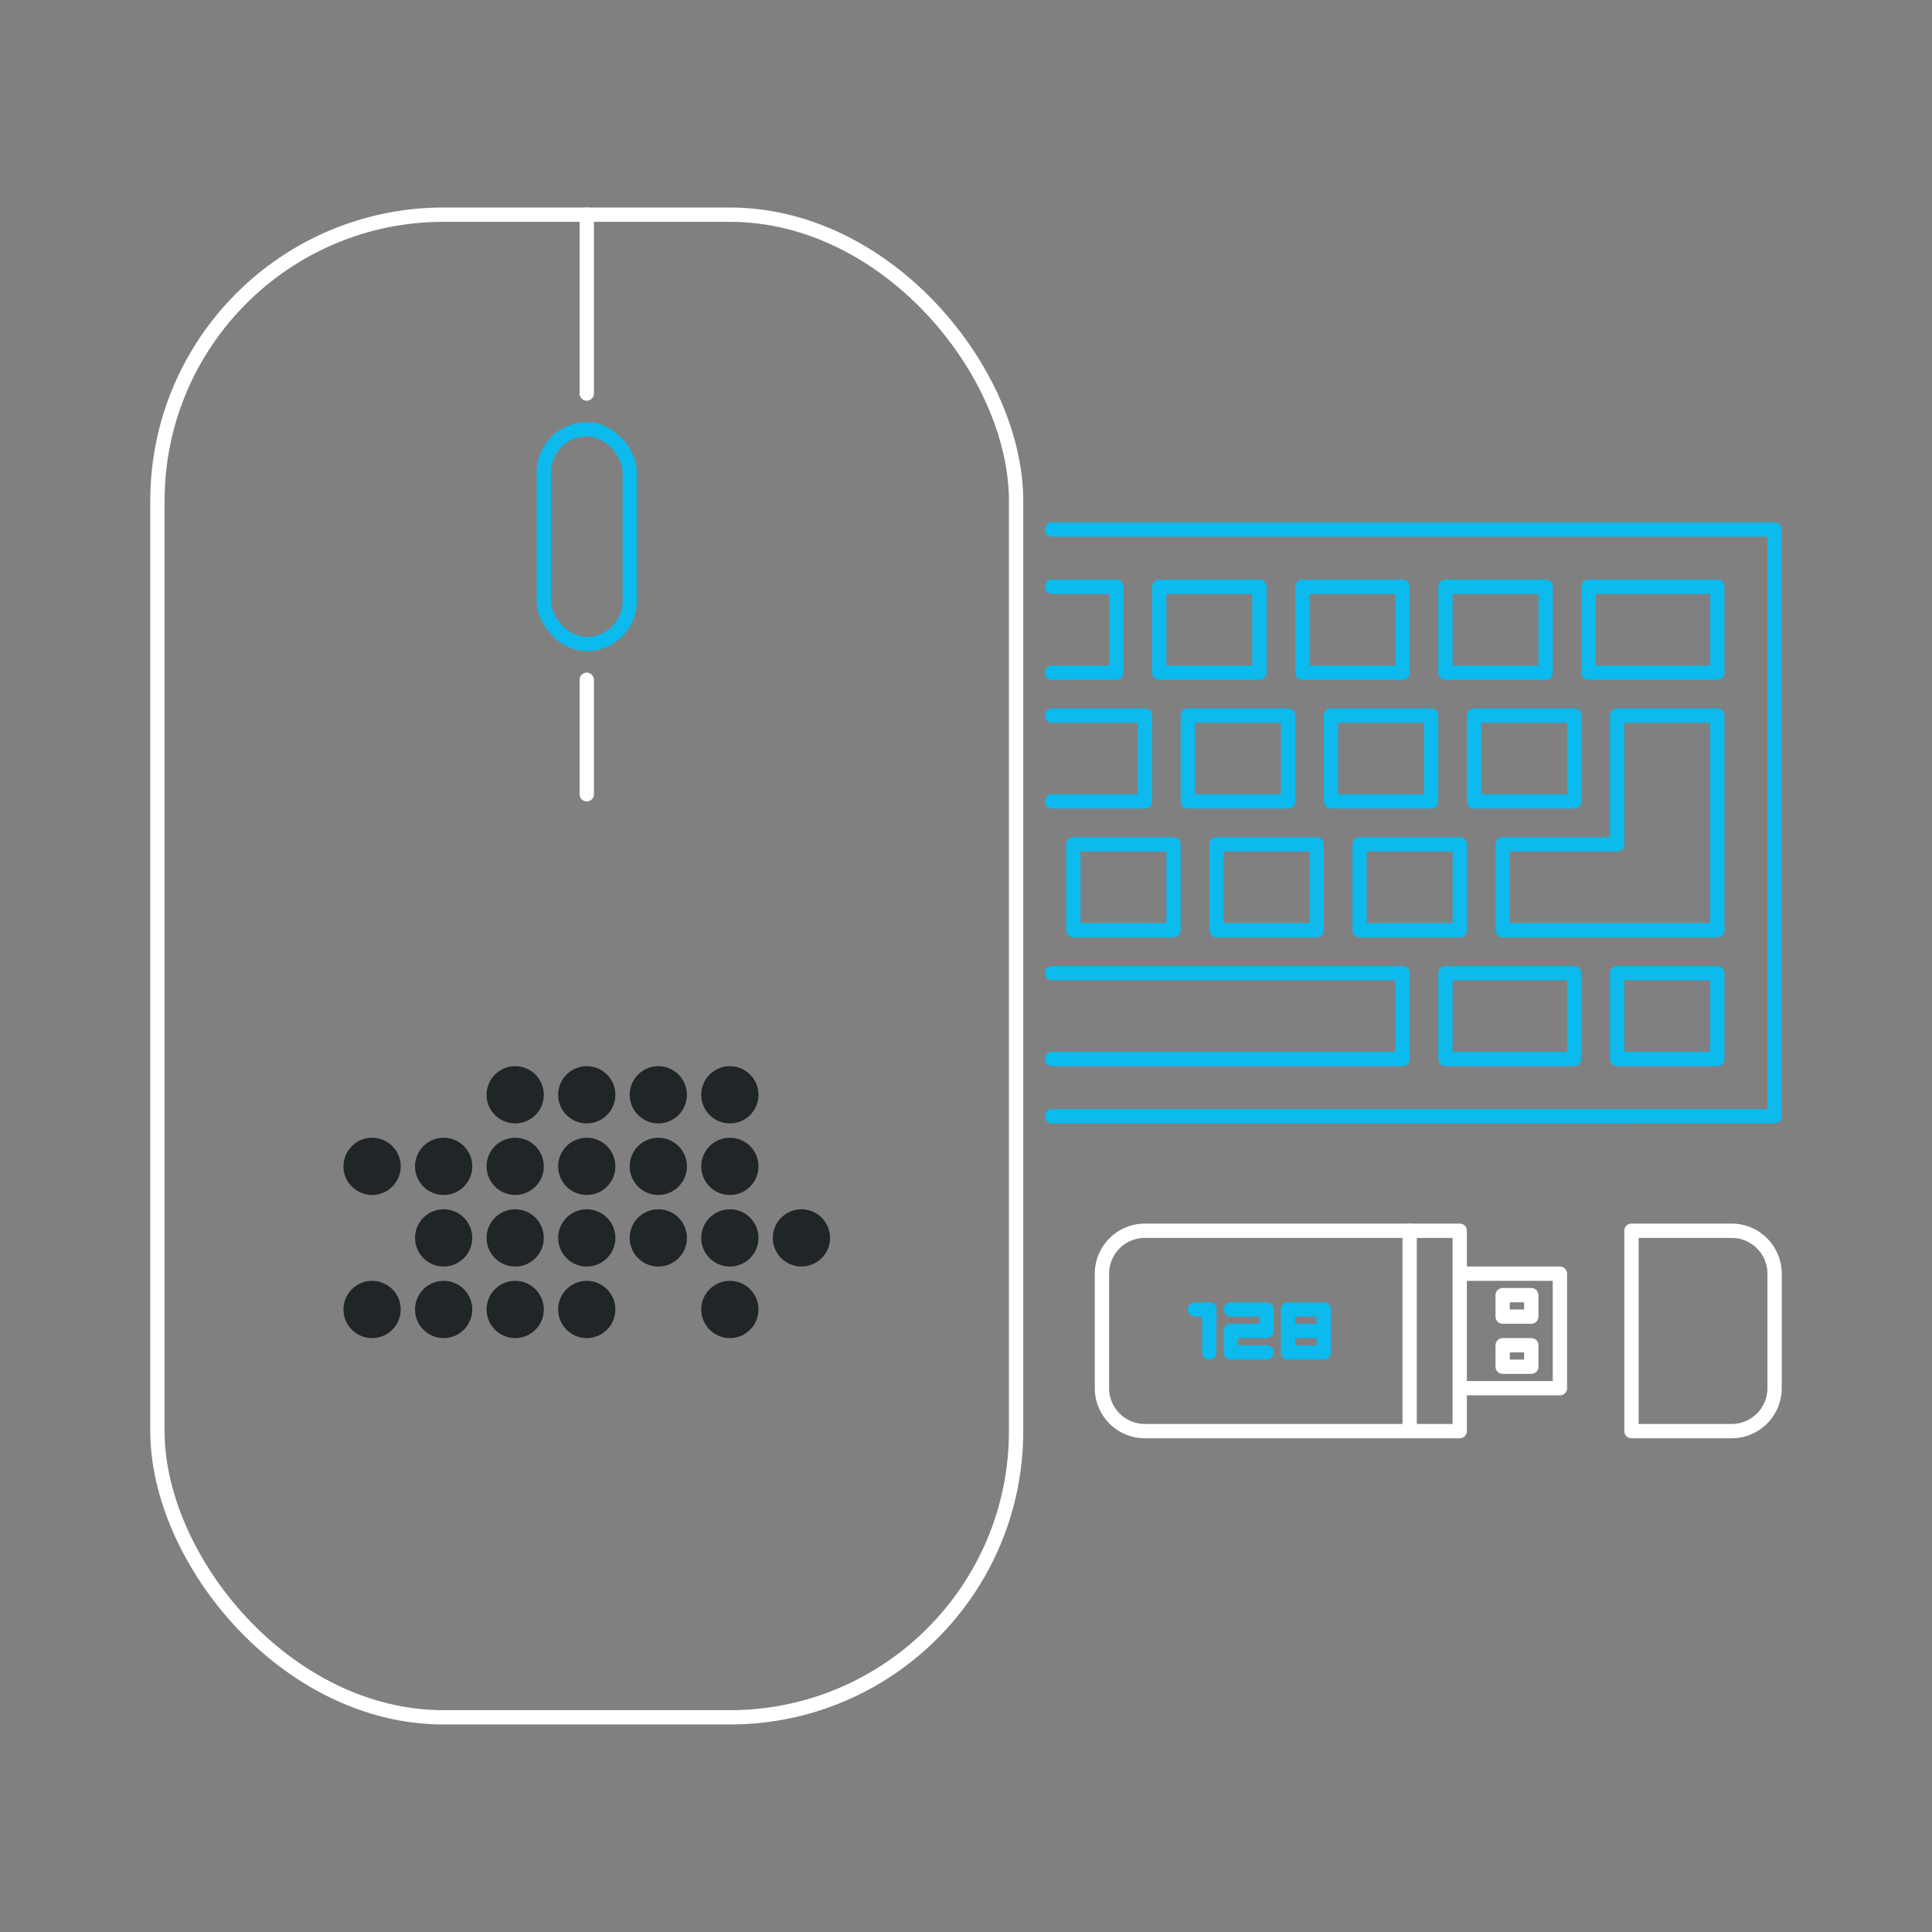 <svg xmlns="http://www.w3.org/2000/svg" width="270" height="270"  viewBox="0 0 270 270">
    <rect x="0" y="0" width="270" height="270" fill="#808080" stroke="none"/>
    <g fill="none" fill-rule="evenodd">
        <rect width="120" height="210" x="22" y="30" stroke="#FFF" stroke-linecap="round" stroke-linejoin="round" stroke-width="2" rx="40"/>
        <g fill="#202528" transform="matrix(1 0 0 -1 48 187)">
            <circle cx="14" cy="14" r="4"/>
            <circle cx="24" cy="14" r="4"/>
            <circle cx="14" cy="4" r="4"/>
            <circle cx="4" cy="4" r="4"/>
            <circle cx="34" cy="14" r="4"/>
            <circle cx="34" cy="4" r="4"/>
            <circle cx="24" cy="4" r="4"/>
            <circle cx="44" cy="14" r="4"/>
            <circle cx="54" cy="4" r="4"/>
            <circle cx="54" cy="14" r="4"/>
            <circle cx="64" cy="14" r="4"/>
            <circle cx="14" cy="24" r="4"/>
            <circle cx="4" cy="24" r="4"/>
            <circle cx="34" cy="24" r="4"/>
            <circle cx="24" cy="24" r="4"/>
            <circle cx="44" cy="24" r="4"/>
            <circle cx="54" cy="24" r="4"/>
            <circle cx="24" cy="34" r="4"/>
            <circle cx="34" cy="34" r="4"/>
            <circle cx="54" cy="34" r="4"/>
            <circle cx="44" cy="34" r="4"/>
        </g>
        <g stroke="#0CBAEE" stroke-linecap="round" stroke-linejoin="round" stroke-width="2">
            <path d="M147 74h101v82H147"/>
            <path d="M233 130h7v-30h-14v18h-16v12h23zM147 136h49v12h-49M202 136h18v12h-18zM222 82h18v12h-18zM190 118h14v12h-14zM170 118h14v12h-14zM162 82h14v12h-14zM166 100h14v12h-14zM186 100h14v12h-14z"/>
            <path d="M206 100h14v12h-14zM182 82h14v12h-14zM202 82h14v12h-14zM150 118h14v12h-14zM147 100h13v12h-13M147 82h9v12h-9M226 136h14v12h-14z"/>
        </g>
        <rect width="12" height="30" x="76" y="60" stroke="#0CBAEE" stroke-linecap="round" stroke-linejoin="round" stroke-width="2" rx="6"/>
        <path stroke="#FFF" stroke-linecap="round" stroke-linejoin="round" stroke-width="2" d="M82 55V30M82 111V95M228 172h14a6 6 0 0 1 6 6v16a6 6 0 0 1-6 6h-14v-28z"/>
        <g stroke="#FFF" stroke-linecap="round" stroke-linejoin="round" stroke-width="2">
            <path d="M160 172h44v28h-44a6 6 0 0 1-6-6v-16a6 6 0 0 1 6-6zM204 178h14v16h-14z"/>
            <path d="M210 181h4v3h-4zM210 188h4v3h-4z"/>
        </g>
        <g stroke="#0CBAEE" stroke-linecap="round" stroke-linejoin="round" stroke-width="2">
            <path d="M172 183h5v3h-5v3h5M180 183h5v6h-5v-3zM167 183h2v6M180 186h5"/>
        </g>
        <path stroke="#FFF" stroke-linecap="round" stroke-linejoin="round" stroke-width="2" d="M197 172v28"/>
    </g>
</svg>
